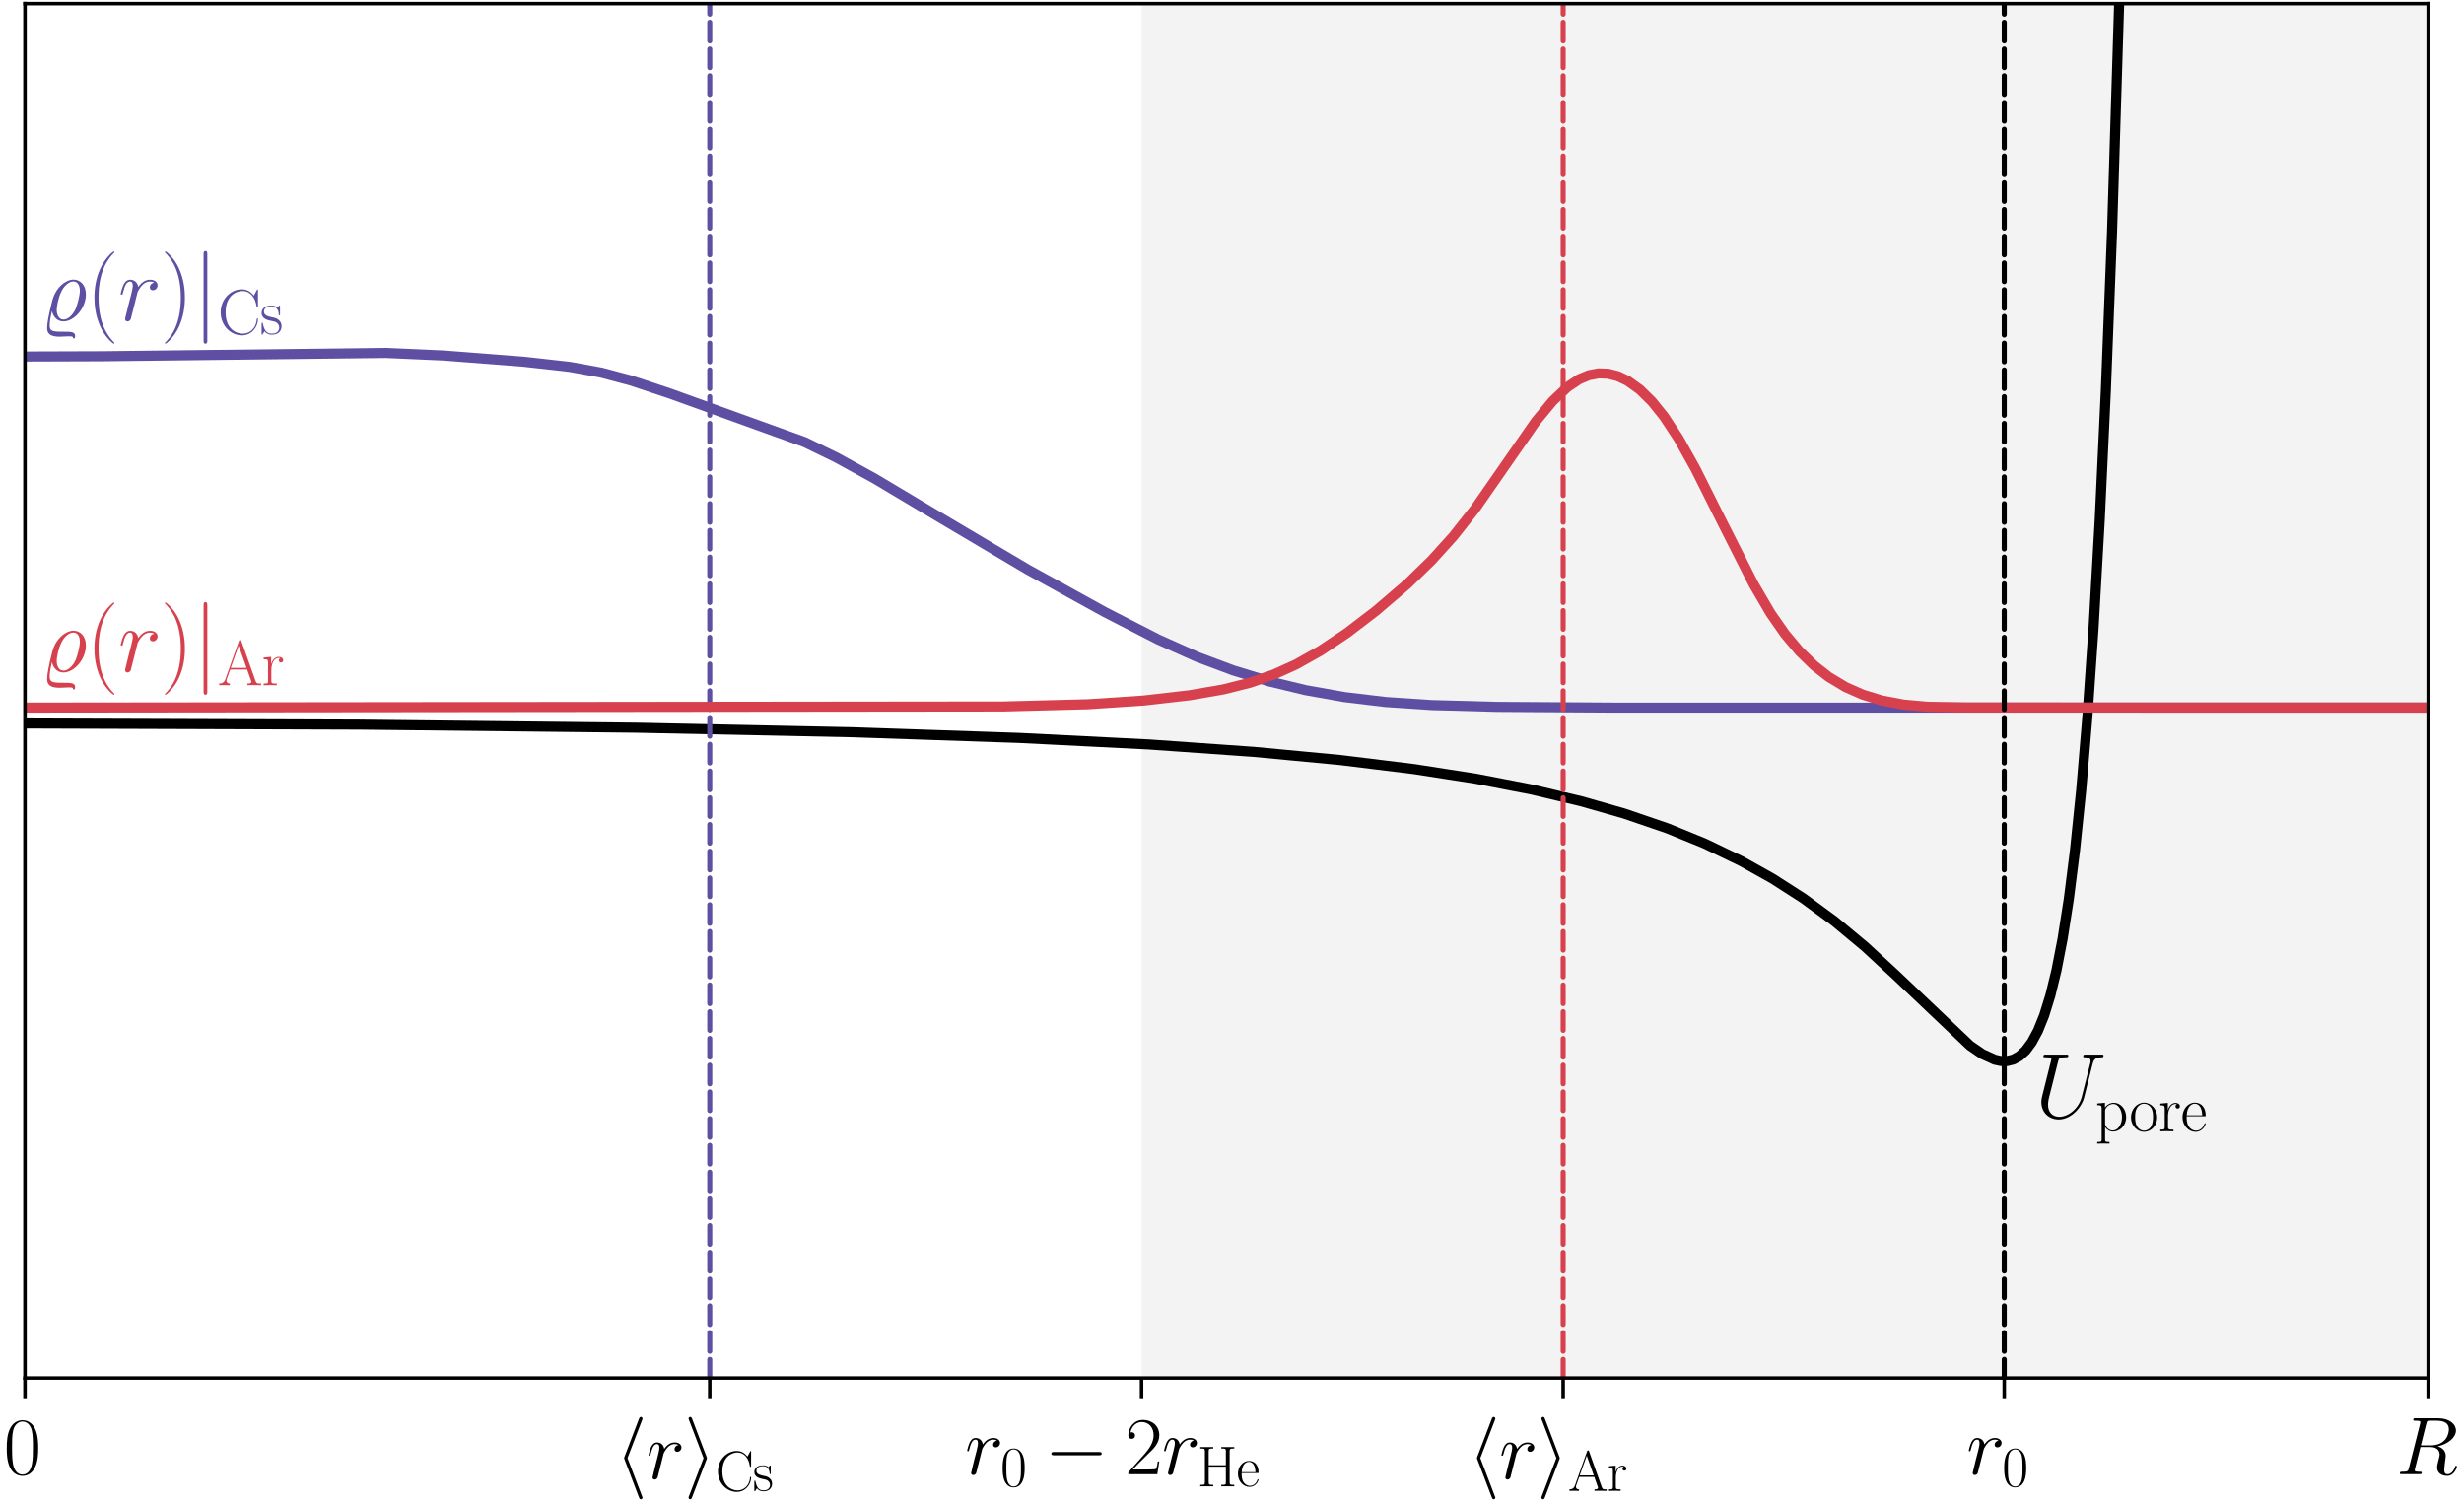 <?xml version="1.0" encoding="utf-8" standalone="no"?>
<!DOCTYPE svg PUBLIC "-//W3C//DTD SVG 1.1//EN"
  "http://www.w3.org/Graphics/SVG/1.1/DTD/svg11.dtd">
<svg xmlns:xlink="http://www.w3.org/1999/xlink" width="244.171pt" height="148.887pt" viewBox="0 0 244.171 148.887" xmlns="http://www.w3.org/2000/svg" version="1.1">
 <defs>
  <style type="text/css">*{stroke-linejoin: round; stroke-linecap: butt}</style>
 </defs>
 <g id="figure_1">
  <g id="patch_1">
   <path d="M 0 148.887 
L 244.171 148.887 
L 244.171 0 
L 0 0 
L 0 148.887 
z
" style="fill: none"/>
  </g>
  <g id="axes_1">
   <g id="patch_2">
    <path d="M 2.477 136.557 
L 240.622 136.557 
L 240.622 0.36 
L 2.477 0.36 
L 2.477 136.557 
z
" style="fill: none"/>
   </g>
   <g id="patch_3">
    <path d="M 113.123 136.557 
L 246.728 136.557 
L 246.728 0.36 
L 113.123 0.36 
z
" clip-path="url(#pf955a106c2)" style="fill: #858585; opacity: 0.1"/>
   </g>
   <g id="matplotlib.axis_1">
    <g id="xtick_1">
     <g id="line2d_1">
      <defs>
       <path id="m582f5908ce" d="M 0 0 
L 0 2 
" style="stroke: #000000; stroke-width: 0.35"/>
      </defs>
      <g>
       <use xlink:href="#m582f5908ce" x="2.477" y="136.557" style="stroke: #000000; stroke-width: 0.35"/>
      </g>
     </g>
     <g id="text_1">
      <!-- 0 -->
      <g transform="translate(0.36 146.092) scale(0.08 -0.08)">
       <defs>
        <path id="CMR17-30" d="M 2688 2025 
C 2688 2416 2682 3080 2413 3591 
C 2176 4039 1798 4198 1466 4198 
C 1158 4198 768 4058 525 3597 
C 269 3118 243 2524 243 2025 
C 243 1661 250 1106 448 619 
C 723 -39 1216 -128 1466 -128 
C 1760 -128 2208 -7 2470 600 
C 2662 1042 2688 1559 2688 2025 
z
M 1466 -26 
C 1056 -26 813 325 723 812 
C 653 1188 653 1738 653 2096 
C 653 2588 653 2997 736 3387 
C 858 3929 1216 4096 1466 4096 
C 1728 4096 2067 3923 2189 3400 
C 2272 3036 2278 2607 2278 2096 
C 2278 1680 2278 1169 2202 792 
C 2067 95 1690 -26 1466 -26 
z
" transform="scale(0.016)"/>
       </defs>
       <use xlink:href="#CMR17-30" transform="scale(0.996)"/>
      </g>
     </g>
    </g>
    <g id="xtick_2">
     <g id="line2d_2">
      <g>
       <use xlink:href="#m582f5908ce" x="70.333" y="136.557" style="stroke: #000000; stroke-width: 0.35"/>
      </g>
     </g>
     <g id="text_2">
      <!-- $\langle r\rangle_{\rm Cs}$ -->
      <g transform="translate(60.952 146.535) scale(0.08 -0.08)">
       <defs>
        <path id="CMSY10-68" d="M 2099 4557 
C 2131 4627 2131 4640 2131 4672 
C 2131 4742 2074 4800 2003 4800 
C 1946 4800 1901 4768 1856 4653 
L 736 1715 
C 723 1677 704 1638 704 1600 
C 704 1581 704 1568 736 1491 
L 1856 -1446 
C 1882 -1517 1914 -1600 2003 -1600 
C 2074 -1600 2131 -1542 2131 -1472 
C 2131 -1453 2131 -1440 2099 -1370 
L 966 1600 
L 2099 4557 
z
" transform="scale(0.016)"/>
        <path id="CMMI12-72" d="M 2490 2612 
C 2291 2574 2189 2433 2189 2293 
C 2189 2139 2310 2088 2400 2088 
C 2579 2088 2726 2242 2726 2433 
C 2726 2638 2528 2816 2208 2816 
C 1952 2816 1658 2701 1389 2312 
C 1344 2650 1088 2816 832 2816 
C 582 2816 454 2625 378 2484 
C 269 2254 173 1871 173 1839 
C 173 1814 198 1782 243 1782 
C 294 1782 301 1788 339 1935 
C 435 2318 557 2689 813 2689 
C 966 2689 1011 2580 1011 2395 
C 1011 2254 947 2005 902 1807 
L 723 1118 
C 698 996 627 709 595 594 
C 550 428 480 128 480 96 
C 480 6 550 -64 646 -64 
C 717 -64 838 -19 877 109 
C 896 160 1133 1124 1171 1271 
C 1203 1411 1242 1546 1274 1686 
C 1299 1775 1325 1878 1344 1961 
C 1363 2018 1536 2331 1696 2472 
C 1773 2542 1939 2689 2202 2689 
C 2304 2689 2406 2670 2490 2612 
z
" transform="scale(0.016)"/>
        <path id="CMSY10-69" d="M 1747 1491 
C 1779 1568 1779 1581 1779 1600 
C 1779 1619 1779 1632 1747 1709 
L 627 4653 
C 589 4762 550 4800 480 4800 
C 410 4800 352 4742 352 4672 
C 352 4653 352 4640 384 4570 
L 1517 1600 
L 384 -1357 
C 352 -1427 352 -1440 352 -1472 
C 352 -1542 410 -1600 480 -1600 
C 563 -1600 589 -1536 614 -1472 
L 1747 1491 
z
" transform="scale(0.016)"/>
        <path id="CMR17-43" d="M 3974 4289 
C 3974 4403 3968 4410 3930 4410 
C 3904 4410 3898 4403 3853 4327 
L 3571 3792 
C 3258 4187 2874 4416 2381 4416 
C 1286 4416 294 3456 294 2148 
C 294 826 1286 -128 2387 -128 
C 3366 -128 3974 730 3974 1461 
C 3974 1524 3974 1550 3917 1550 
C 3866 1550 3866 1531 3859 1474 
C 3808 585 3168 38 2477 38 
C 1824 38 781 495 781 2147 
C 781 3805 1843 4250 2464 4250 
C 3187 4250 3712 3628 3834 2745 
C 3846 2668 3846 2655 3904 2655 
C 3974 2655 3974 2668 3974 2783 
L 3974 4289 
z
" transform="scale(0.016)"/>
        <path id="CMR17-73" d="M 1978 2697 
C 1978 2813 1971 2819 1933 2819 
C 1907 2819 1901 2813 1824 2717 
C 1805 2691 1747 2626 1728 2601 
C 1523 2819 1235 2819 1126 2819 
C 416 2819 160 2447 160 2076 
C 160 1498 813 1365 998 1325 
C 1402 1243 1542 1217 1677 1101 
C 1760 1025 1901 884 1901 654 
C 1901 384 1747 38 1158 38 
C 602 38 403 460 288 1021 
C 269 1110 269 1117 218 1117 
C 166 1117 160 1110 160 983 
L 160 63 
C 160 -51 166 -58 205 -58 
C 237 -58 243 -51 275 0 
C 314 57 410 211 448 276 
C 576 103 800 -64 1158 -64 
C 1792 -64 2131 283 2131 784 
C 2131 1112 1958 1285 1875 1362 
C 1683 1561 1459 1606 1190 1657 
C 838 1735 390 1825 390 2217 
C 390 2383 480 2737 1126 2737 
C 1811 2737 1850 2094 1862 1888 
C 1869 1856 1901 1849 1920 1849 
C 1978 1849 1978 1869 1978 1978 
L 1978 2697 
z
" transform="scale(0.016)"/>
       </defs>
       <use xlink:href="#CMSY10-68" transform="scale(0.996)"/>
       <use xlink:href="#CMMI12-72" transform="translate(38.744 0) scale(0.996)"/>
       <use xlink:href="#CMSY10-69" transform="translate(85.414 0) scale(0.996)"/>
       <use xlink:href="#CMR17-43" transform="translate(124.158 -14.944) scale(0.697)"/>
       <use xlink:href="#CMR17-73" transform="translate(170.715 -14.944) scale(0.697)"/>
      </g>
     </g>
    </g>
    <g id="xtick_3">
     <g id="line2d_3">
      <g>
       <use xlink:href="#m582f5908ce" x="154.901" y="136.557" style="stroke: #000000; stroke-width: 0.35"/>
      </g>
     </g>
     <g id="text_3">
      <!-- $\langle r\rangle_{\rm Ar}$ -->
      <g transform="translate(145.462 146.535) scale(0.08 -0.08)">
       <defs>
        <path id="CMR17-41" d="M 2323 4378 
C 2291 4461 2278 4480 2214 4480 
C 2150 4480 2138 4461 2106 4378 
L 749 566 
C 627 223 371 153 147 153 
L 147 -13 
C 262 0 518 0 640 0 
C 800 0 1056 0 1210 -13 
L 1210 153 
C 909 153 864 361 864 439 
C 864 497 877 530 890 569 
L 1229 1536 
L 2906 1536 
L 3290 442 
C 3322 365 3322 352 3322 327 
C 3322 153 3046 153 2925 153 
L 2925 0 
C 3110 0 3443 0 3642 0 
C 3808 0 4128 0 4282 -13 
L 4282 153 
C 3942 153 3827 153 3744 387 
L 2323 4378 
z
M 2067 3893 
L 2848 1702 
L 1286 1702 
L 2067 3893 
z
" transform="scale(0.016)"/>
        <path id="CMR17-72" d="M 960 1497 
C 960 2112 1222 2688 1702 2688 
C 1747 2688 1792 2682 1837 2662 
C 1837 2662 1696 2617 1696 2452 
C 1696 2298 1818 2234 1914 2234 
C 1990 2234 2131 2279 2131 2458 
C 2131 2663 1926 2790 1709 2790 
C 1222 2790 1011 2317 947 2093 
L 941 2093 
L 941 2790 
L 198 2720 
L 198 2554 
C 576 2554 634 2515 634 2208 
L 634 428 
C 634 184 608 153 198 153 
L 198 -13 
C 352 0 646 0 813 0 
C 998 0 1325 0 1498 -13 
L 1498 153 
C 1037 153 960 153 960 440 
L 960 1497 
z
" transform="scale(0.016)"/>
       </defs>
       <use xlink:href="#CMSY10-68" transform="scale(0.996)"/>
       <use xlink:href="#CMMI12-72" transform="translate(38.744 0) scale(0.996)"/>
       <use xlink:href="#CMSY10-69" transform="translate(85.414 0) scale(0.996)"/>
       <use xlink:href="#CMR17-41" transform="translate(124.158 -14.944) scale(0.697)"/>
       <use xlink:href="#CMR17-72" transform="translate(172.509 -14.944) scale(0.697)"/>
      </g>
     </g>
    </g>
    <g id="xtick_4">
     <g id="line2d_4">
      <g>
       <use xlink:href="#m582f5908ce" x="113.123" y="136.557" style="stroke: #000000; stroke-width: 0.35"/>
      </g>
     </g>
     <g id="text_4">
      <!-- $r_0-2r_{\rm He}$ -->
      <g transform="translate(95.622 146.092) scale(0.08 -0.08)">
       <defs>
        <path id="CMSY10-0" d="M 4218 1472 
C 4326 1472 4442 1472 4442 1600 
C 4442 1728 4326 1728 4218 1728 
L 755 1728 
C 646 1728 531 1728 531 1600 
C 531 1472 646 1472 755 1472 
L 4218 1472 
z
" transform="scale(0.016)"/>
        <path id="CMR17-32" d="M 2669 989 
L 2554 989 
C 2490 536 2438 459 2413 420 
C 2381 369 1920 369 1830 369 
L 602 369 
C 832 619 1280 1072 1824 1597 
C 2214 1967 2669 2402 2669 3035 
C 2669 3790 2067 4224 1395 4224 
C 691 4224 262 3604 262 3030 
C 262 2780 448 2748 525 2748 
C 589 2748 781 2787 781 3010 
C 781 3207 614 3264 525 3264 
C 486 3264 448 3258 422 3245 
C 544 3790 915 4058 1306 4058 
C 1862 4058 2227 3617 2227 3035 
C 2227 2479 1901 2000 1536 1584 
L 262 146 
L 262 0 
L 2515 0 
L 2669 989 
z
" transform="scale(0.016)"/>
        <path id="CMR17-48" d="M 3590 3905 
C 3590 4192 3661 4192 4102 4192 
L 4102 4352 
C 3917 4352 3578 4352 3379 4352 
C 3181 4352 2842 4352 2656 4352 
L 2656 4192 
C 3098 4192 3168 4192 3168 3904 
L 3168 2341 
L 1261 2341 
L 1261 3904 
C 1261 4192 1331 4192 1773 4192 
L 1773 4352 
C 1587 4352 1248 4352 1050 4352 
C 851 4352 512 4352 326 4352 
L 326 4192 
C 768 4192 838 4192 838 3905 
L 838 447 
C 838 160 768 160 326 160 
L 326 0 
C 512 0 851 0 1050 0 
C 1248 0 1587 0 1773 0 
L 1773 160 
C 1331 160 1261 160 1261 446 
L 1261 2176 
L 3168 2176 
L 3168 446 
C 3168 160 3098 160 2656 160 
L 2656 0 
C 2842 0 3181 0 3379 0 
C 3578 0 3917 0 4102 0 
L 4102 160 
C 3661 160 3590 160 3590 447 
L 3590 3905 
z
" transform="scale(0.016)"/>
        <path id="CMR17-65" d="M 2438 1472 
C 2464 1498 2464 1511 2464 1576 
C 2464 2238 2118 2816 1389 2816 
C 710 2816 173 2169 173 1383 
C 173 551 781 -64 1459 -64 
C 2176 -64 2458 607 2458 740 
C 2458 784 2419 784 2406 784 
C 2362 784 2355 771 2330 696 
C 2189 265 1837 51 1504 51 
C 1229 51 954 203 781 480 
C 582 803 582 1176 582 1472 
L 2438 1472 
z
M 589 1568 
C 634 2505 1126 2714 1382 2714 
C 1818 2714 2112 2297 2118 1568 
L 589 1568 
z
" transform="scale(0.016)"/>
       </defs>
       <use xlink:href="#CMMI12-72" transform="scale(0.996)"/>
       <use xlink:href="#CMR17-30" transform="translate(43.961 -14.944) scale(0.697)"/>
       <use xlink:href="#CMSY10-0" transform="translate(98.581 0) scale(0.996)"/>
       <use xlink:href="#CMR17-32" transform="translate(198.208 0) scale(0.996)"/>
       <use xlink:href="#CMMI12-72" transform="translate(243.899 0) scale(0.996)"/>
       <use xlink:href="#CMR17-48" transform="translate(287.859 -14.944) scale(0.697)"/>
       <use xlink:href="#CMR17-65" transform="translate(336.21 -14.944) scale(0.697)"/>
      </g>
     </g>
    </g>
    <g id="xtick_5">
     <g id="line2d_5">
      <g>
       <use xlink:href="#m582f5908ce" x="198.611" y="136.557" style="stroke: #000000; stroke-width: 0.35"/>
      </g>
     </g>
     <g id="text_5">
      <!-- $r_0$ -->
      <g transform="translate(194.873 146.092) scale(0.08 -0.08)">
       <use xlink:href="#CMMI12-72" transform="scale(0.996)"/>
       <use xlink:href="#CMR17-30" transform="translate(43.961 -14.944) scale(0.697)"/>
      </g>
     </g>
    </g>
    <g id="xtick_6">
     <g id="line2d_6">
      <g>
       <use xlink:href="#m582f5908ce" x="240.622" y="136.557" style="stroke: #000000; stroke-width: 0.35"/>
      </g>
     </g>
     <g id="text_6">
      <!-- $R$ -->
      <g transform="translate(237.433 146.092) scale(0.08 -0.08)">
       <defs>
        <path id="CMMI12-52" d="M 2355 3924 
C 2413 4160 2438 4160 2688 4160 
L 3149 4160 
C 3699 4160 4109 3995 4109 3499 
C 4109 3175 3942 2240 2656 2240 
L 1933 2240 
L 2355 3924 
z
M 3245 2169 
C 4038 2341 4659 2851 4659 3398 
C 4659 3894 4154 4352 3264 4352 
L 1530 4352 
C 1402 4352 1344 4352 1344 4226 
C 1344 4160 1389 4160 1510 4160 
C 1894 4160 1894 4112 1894 4045 
C 1894 4033 1894 3994 1869 3899 
L 1005 479 
C 947 256 934 192 493 192 
C 346 192 301 192 301 71 
C 301 7 371 7 390 7 
C 506 7 640 7 762 7 
L 1517 7 
C 1632 7 1766 7 1882 7 
C 1933 7 2003 7 2003 128 
C 2003 192 1946 192 1850 192 
C 1459 192 1459 243 1459 306 
C 1459 313 1459 357 1472 407 
L 1901 2112 
L 2669 2112 
C 3277 2112 3392 1731 3392 1522 
C 3392 1427 3328 1179 3283 1014 
C 3213 723 3194 652 3194 532 
C 3194 82 3565 -128 3994 -128 
C 4512 -128 4736 501 4736 591 
C 4736 635 4704 654 4666 654 
C 4614 654 4602 616 4589 565 
C 4435 114 4173 0 4013 0 
C 3853 0 3750 70 3750 356 
C 3750 509 3827 1088 3834 1120 
C 3866 1355 3866 1380 3866 1432 
C 3866 1896 3488 2093 3245 2169 
z
" transform="scale(0.016)"/>
       </defs>
       <use xlink:href="#CMMI12-52" transform="scale(0.996)"/>
      </g>
     </g>
    </g>
   </g>
   <g id="matplotlib.axis_2"/>
   <g id="line2d_7">
    <path d="M 2.508 71.694 
L 35.544 71.807 
L 63.075 72.113 
L 84.487 72.563 
L 101.006 73.126 
L 113.853 73.774 
L 124.254 74.508 
L 132.819 75.318 
L 140.16 76.221 
L 146.278 77.175 
L 151.784 78.24 
L 156.679 79.4 
L 160.961 80.624 
L 165.244 82.092 
L 168.914 83.589 
L 172.585 85.353 
L 175.644 87.064 
L 178.703 89.028 
L 181.762 91.274 
L 184.821 93.82 
L 187.88 96.648 
L 195.221 103.619 
L 196.445 104.458 
L 197.669 105.015 
L 198.28 105.145 
L 198.892 105.149 
L 199.504 104.999 
L 200.116 104.664 
L 200.728 104.108 
L 201.339 103.287 
L 201.951 102.15 
L 202.563 100.633 
L 203.175 98.665 
L 203.787 96.158 
L 204.398 93.008 
L 205.01 89.09 
L 205.622 84.256 
L 206.234 78.327 
L 206.845 71.087 
L 207.457 62.278 
L 208.069 51.587 
L 208.681 38.635 
L 209.293 22.963 
L 210.038 -1 
L 210.038 -1 
" clip-path="url(#pf955a106c2)" style="fill: none; stroke: #000000; stroke-linecap: round"/>
   </g>
   <g id="line2d_8">
    <path d="M 2.477 35.33 
L 10.154 35.304 
L 38.224 34.975 
L 43.982 35.231 
L 51.899 35.846 
L 56.457 36.356 
L 59.576 36.925 
L 62.455 37.689 
L 66.293 38.963 
L 79.728 43.81 
L 82.847 45.321 
L 86.686 47.432 
L 93.164 51.299 
L 101.8 56.417 
L 109.477 60.656 
L 114.756 63.365 
L 118.594 65.083 
L 122.193 66.431 
L 125.791 67.53 
L 129.39 68.395 
L 133.229 69.08 
L 137.307 69.567 
L 141.865 69.871 
L 148.343 70.049 
L 159.859 70.122 
L 242.148 70.12 
L 242.148 70.12 
" clip-path="url(#pf955a106c2)" style="fill: none; stroke: #5e4fa2; stroke-linecap: round"/>
   </g>
   <g id="line2d_9">
    <path d="M 70.333 136.557 
L 70.333 0.36 
" clip-path="url(#pf955a106c2)" style="fill: none; stroke-dasharray: 1.85,0.8; stroke-dashoffset: 0; stroke: #5e4fa2; stroke-width: 0.5; stroke-linecap: round"/>
   </g>
   <g id="line2d_10">
    <path d="M 2.477 70.12 
L 99.401 70.011 
L 107.798 69.789 
L 113.316 69.423 
L 117.874 68.9 
L 121.233 68.319 
L 123.872 67.655 
L 126.271 66.824 
L 128.43 65.845 
L 130.83 64.497 
L 133.469 62.735 
L 136.348 60.535 
L 139.466 57.865 
L 141.865 55.53 
L 144.025 53.139 
L 146.184 50.404 
L 148.583 46.953 
L 152.182 41.774 
L 153.861 39.745 
L 155.301 38.376 
L 156.5 37.574 
L 157.46 37.178 
L 158.419 37 
L 159.379 37.037 
L 160.339 37.286 
L 161.298 37.743 
L 162.498 38.604 
L 163.697 39.782 
L 164.897 41.271 
L 166.336 43.457 
L 168.016 46.465 
L 170.655 51.738 
L 173.774 57.901 
L 175.453 60.774 
L 176.893 62.838 
L 178.332 64.552 
L 179.771 65.953 
L 181.211 67.078 
L 182.89 68.089 
L 184.57 68.831 
L 186.489 69.421 
L 188.648 69.825 
L 191.047 70.039 
L 194.886 70.112 
L 221.756 70.12 
L 242.148 70.12 
L 242.148 70.12 
" clip-path="url(#pf955a106c2)" style="fill: none; stroke: #d7414e; stroke-linecap: round"/>
   </g>
   <g id="line2d_11">
    <path d="M 154.901 136.557 
L 154.901 0.36 
" clip-path="url(#pf955a106c2)" style="fill: none; stroke-dasharray: 1.85,0.8; stroke-dashoffset: 0; stroke: #d7414e; stroke-width: 0.5; stroke-linecap: round"/>
   </g>
   <g id="line2d_12">
    <path d="M 198.611 136.557 
L 198.611 0.36 
" clip-path="url(#pf955a106c2)" style="fill: none; stroke-dasharray: 1.85,0.8; stroke-dashoffset: 0; stroke: #000000; stroke-width: 0.5; stroke-linecap: round"/>
   </g>
   <g id="patch_4">
    <path d="M 2.477 136.557 
L 2.477 0.36 
" style="fill: none; stroke: #000000; stroke-width: 0.35; stroke-linejoin: miter; stroke-linecap: square"/>
   </g>
   <g id="patch_5">
    <path d="M 240.622 136.557 
L 240.622 0.36 
" style="fill: none; stroke: #000000; stroke-width: 0.35; stroke-linejoin: miter; stroke-linecap: square"/>
   </g>
   <g id="patch_6">
    <path d="M 2.477 136.557 
L 240.622 136.557 
" style="fill: none; stroke: #000000; stroke-width: 0.35; stroke-linejoin: miter; stroke-linecap: square"/>
   </g>
   <g id="patch_7">
    <path d="M 2.477 0.36 
L 240.622 0.36 
" style="fill: none; stroke: #000000; stroke-width: 0.35; stroke-linejoin: miter; stroke-linecap: square"/>
   </g>
   <g id="text_7">
    <!-- $\varrho(r)\rvert_{\rm Cs}$ -->
    <g style="fill: #5e4fa2" transform="translate(4.004 31.76) scale(0.09 -0.09)">
     <defs>
      <path id="CMMI12-25" d="M 794 653 
C 915 154 1242 -64 1594 -64 
C 2336 -64 3142 845 3142 1798 
C 3142 2483 2726 2822 2285 2822 
C 1773 2822 1062 2310 819 1363 
C 563 352 467 -173 467 -499 
C 467 -717 467 -1120 1331 -1120 
C 1555 -1120 1728 -1094 1946 -1094 
C 2080 -1094 2214 -1094 2240 -1146 
C 2246 -1158 2240 -1178 2246 -1178 
C 2246 -1222 2272 -1242 2310 -1242 
C 2349 -1242 2400 -1242 2400 -1075 
C 2400 -774 2118 -774 1498 -774 
C 787 -774 640 -710 640 -333 
C 640 -38 736 416 794 653 
z
M 1600 64 
C 1254 64 1126 422 1126 736 
C 1126 960 1235 1587 1466 2035 
C 1638 2381 1965 2694 2278 2694 
C 2566 2694 2726 2432 2726 2054 
C 2726 1728 2554 1094 2445 826 
C 2240 358 1894 64 1600 64 
z
" transform="scale(0.016)"/>
      <path id="CMR17-28" d="M 1958 -1561 
C 1958 -1555 1958 -1542 1939 -1523 
C 1645 -1224 858 -407 858 1581 
C 858 3569 1632 4379 1946 4697 
C 1946 4704 1958 4717 1958 4736 
C 1958 4755 1939 4768 1914 4768 
C 1843 4768 1299 4296 986 3594 
C 666 2887 576 2199 576 1588 
C 576 1128 621 351 1005 -471 
C 1312 -1135 1837 -1600 1914 -1600 
C 1946 -1600 1958 -1587 1958 -1561 
z
" transform="scale(0.016)"/>
      <path id="CMR17-29" d="M 1683 1581 
C 1683 2040 1638 2817 1254 3639 
C 947 4303 422 4768 346 4768 
C 326 4768 301 4761 301 4729 
C 301 4717 307 4710 314 4697 
C 621 4378 1402 3568 1402 1584 
C 1402 -407 627 -1217 314 -1537 
C 307 -1549 301 -1556 301 -1568 
C 301 -1600 326 -1600 346 -1600 
C 416 -1600 960 -1128 1274 -426 
C 1594 281 1683 969 1683 1581 
z
" transform="scale(0.016)"/>
      <path id="CMSY10-6a" d="M 1018 4570 
C 1018 4685 1018 4800 890 4800 
C 762 4800 762 4685 762 4570 
L 762 -1370 
C 762 -1485 762 -1600 890 -1600 
C 1018 -1600 1018 -1485 1018 -1370 
L 1018 4570 
z
" transform="scale(0.016)"/>
     </defs>
     <use xlink:href="#CMMI12-25" transform="scale(0.996)"/>
     <use xlink:href="#CMR17-28" transform="translate(50.314 0) scale(0.996)"/>
     <use xlink:href="#CMMI12-72" transform="translate(85.595 0) scale(0.996)"/>
     <use xlink:href="#CMR17-29" transform="translate(132.266 0) scale(0.996)"/>
     <use xlink:href="#CMSY10-6a" transform="translate(167.547 0) scale(0.996)"/>
     <use xlink:href="#CMR17-43" transform="translate(195.221 -14.944) scale(0.697)"/>
     <use xlink:href="#CMR17-73" transform="translate(241.777 -14.944) scale(0.697)"/>
    </g>
   </g>
   <g id="text_8">
    <!-- $\varrho(r)\rvert_{\rm Ar}$ -->
    <g style="fill: #d7414e" transform="translate(4.004 66.549) scale(0.09 -0.09)">
     <use xlink:href="#CMMI12-25" transform="scale(0.996)"/>
     <use xlink:href="#CMR17-28" transform="translate(50.314 0) scale(0.996)"/>
     <use xlink:href="#CMMI12-72" transform="translate(85.595 0) scale(0.996)"/>
     <use xlink:href="#CMR17-29" transform="translate(132.266 0) scale(0.996)"/>
     <use xlink:href="#CMSY10-6a" transform="translate(167.547 0) scale(0.996)"/>
     <use xlink:href="#CMR17-41" transform="translate(195.221 -14.944) scale(0.697)"/>
     <use xlink:href="#CMR17-72" transform="translate(243.571 -14.944) scale(0.697)"/>
    </g>
   </g>
   <g id="text_9">
    <!-- $U_{\rm pore}$ -->
    <g transform="translate(201.664 110.754) scale(0.09 -0.09)">
     <defs>
      <path id="CMMI12-55" d="M 3238 1474 
C 3014 581 2272 57 1670 57 
C 1210 57 896 363 896 891 
C 896 916 896 1107 966 1387 
L 1594 3887 
C 1651 4103 1664 4167 2118 4167 
C 2234 4167 2298 4167 2298 4282 
C 2298 4352 2240 4352 2202 4352 
C 2086 4352 1952 4352 1830 4352 
L 1075 4352 
C 954 4352 819 4352 698 4352 
C 653 4352 576 4352 576 4231 
C 576 4167 621 4167 742 4167 
C 1126 4167 1126 4116 1126 4046 
C 1126 4008 1082 3824 1050 3715 
L 493 1488 
C 474 1418 435 1246 435 1075 
C 435 374 941 -128 1638 -128 
C 2285 -128 3002 384 3328 1197 
C 3373 1305 3430 1530 3469 1702 
C 3533 1933 3667 2496 3712 2662 
L 3955 3623 
C 4038 3956 4090 4167 4653 4167 
C 4704 4173 4730 4224 4730 4282 
C 4730 4352 4672 4352 4646 4352 
C 4557 4352 4442 4352 4352 4352 
L 4051 4352 
C 3654 4352 3450 4352 3443 4352 
C 3405 4352 3328 4352 3328 4231 
C 3328 4167 3379 4167 3424 4167 
C 3808 4167 3834 4020 3834 3905 
C 3834 3848 3834 3828 3808 3739 
L 3238 1474 
z
" transform="scale(0.016)"/>
      <path id="CMR17-70" d="M 1408 -1063 
C 998 -1063 973 -1037 973 -789 
L 973 402 
C 1158 134 1427 -38 1766 -38 
C 2406 -38 3053 523 3053 1388 
C 3053 2191 2496 2802 1837 2802 
C 1453 2802 1139 2592 960 2338 
L 960 2802 
L 198 2732 
L 198 2567 
C 576 2567 634 2528 634 2223 
L 634 -789 
C 634 -1031 608 -1063 198 -1063 
L 198 -1228 
C 352 -1216 634 -1216 800 -1216 
C 966 -1216 1254 -1216 1408 -1228 
L 1408 -1063 
z
M 973 2012 
C 973 2102 973 2235 1222 2471 
C 1254 2497 1472 2688 1792 2688 
C 2259 2688 2643 2108 2643 1382 
C 2643 656 2234 64 1728 64 
C 1498 64 1248 172 1056 472 
C 973 612 973 650 973 752 
L 973 2012 
z
" transform="scale(0.016)"/>
      <path id="CMR17-6f" d="M 2758 1356 
C 2758 2176 2163 2816 1466 2816 
C 768 2816 173 2176 173 1356 
C 173 551 768 -64 1466 -64 
C 2163 -64 2758 551 2758 1356 
z
M 1466 51 
C 1165 51 909 230 762 480 
C 602 767 582 1126 582 1408 
C 582 1677 595 2010 762 2298 
C 890 2509 1139 2714 1466 2714 
C 1754 2714 1997 2554 2150 2330 
C 2349 2029 2349 1607 2349 1408 
C 2349 1158 2336 775 2163 467 
C 1984 173 1709 51 1466 51 
z
" transform="scale(0.016)"/>
     </defs>
     <use xlink:href="#CMMI12-55" transform="scale(0.996)"/>
     <use xlink:href="#CMR17-70" transform="translate(66.252 -14.944) scale(0.697)"/>
     <use xlink:href="#CMR17-6f" transform="translate(103.7 -14.944) scale(0.697)"/>
     <use xlink:href="#CMR17-72" transform="translate(135.684 -14.944) scale(0.697)"/>
     <use xlink:href="#CMR17-65" transform="translate(160.38 -14.944) scale(0.697)"/>
    </g>
   </g>
  </g>
 </g>
 <defs>
  <clipPath id="pf955a106c2">
   <rect x="2.477" y="0.36" width="238.145" height="136.197"/>
  </clipPath>
 </defs>
</svg>
